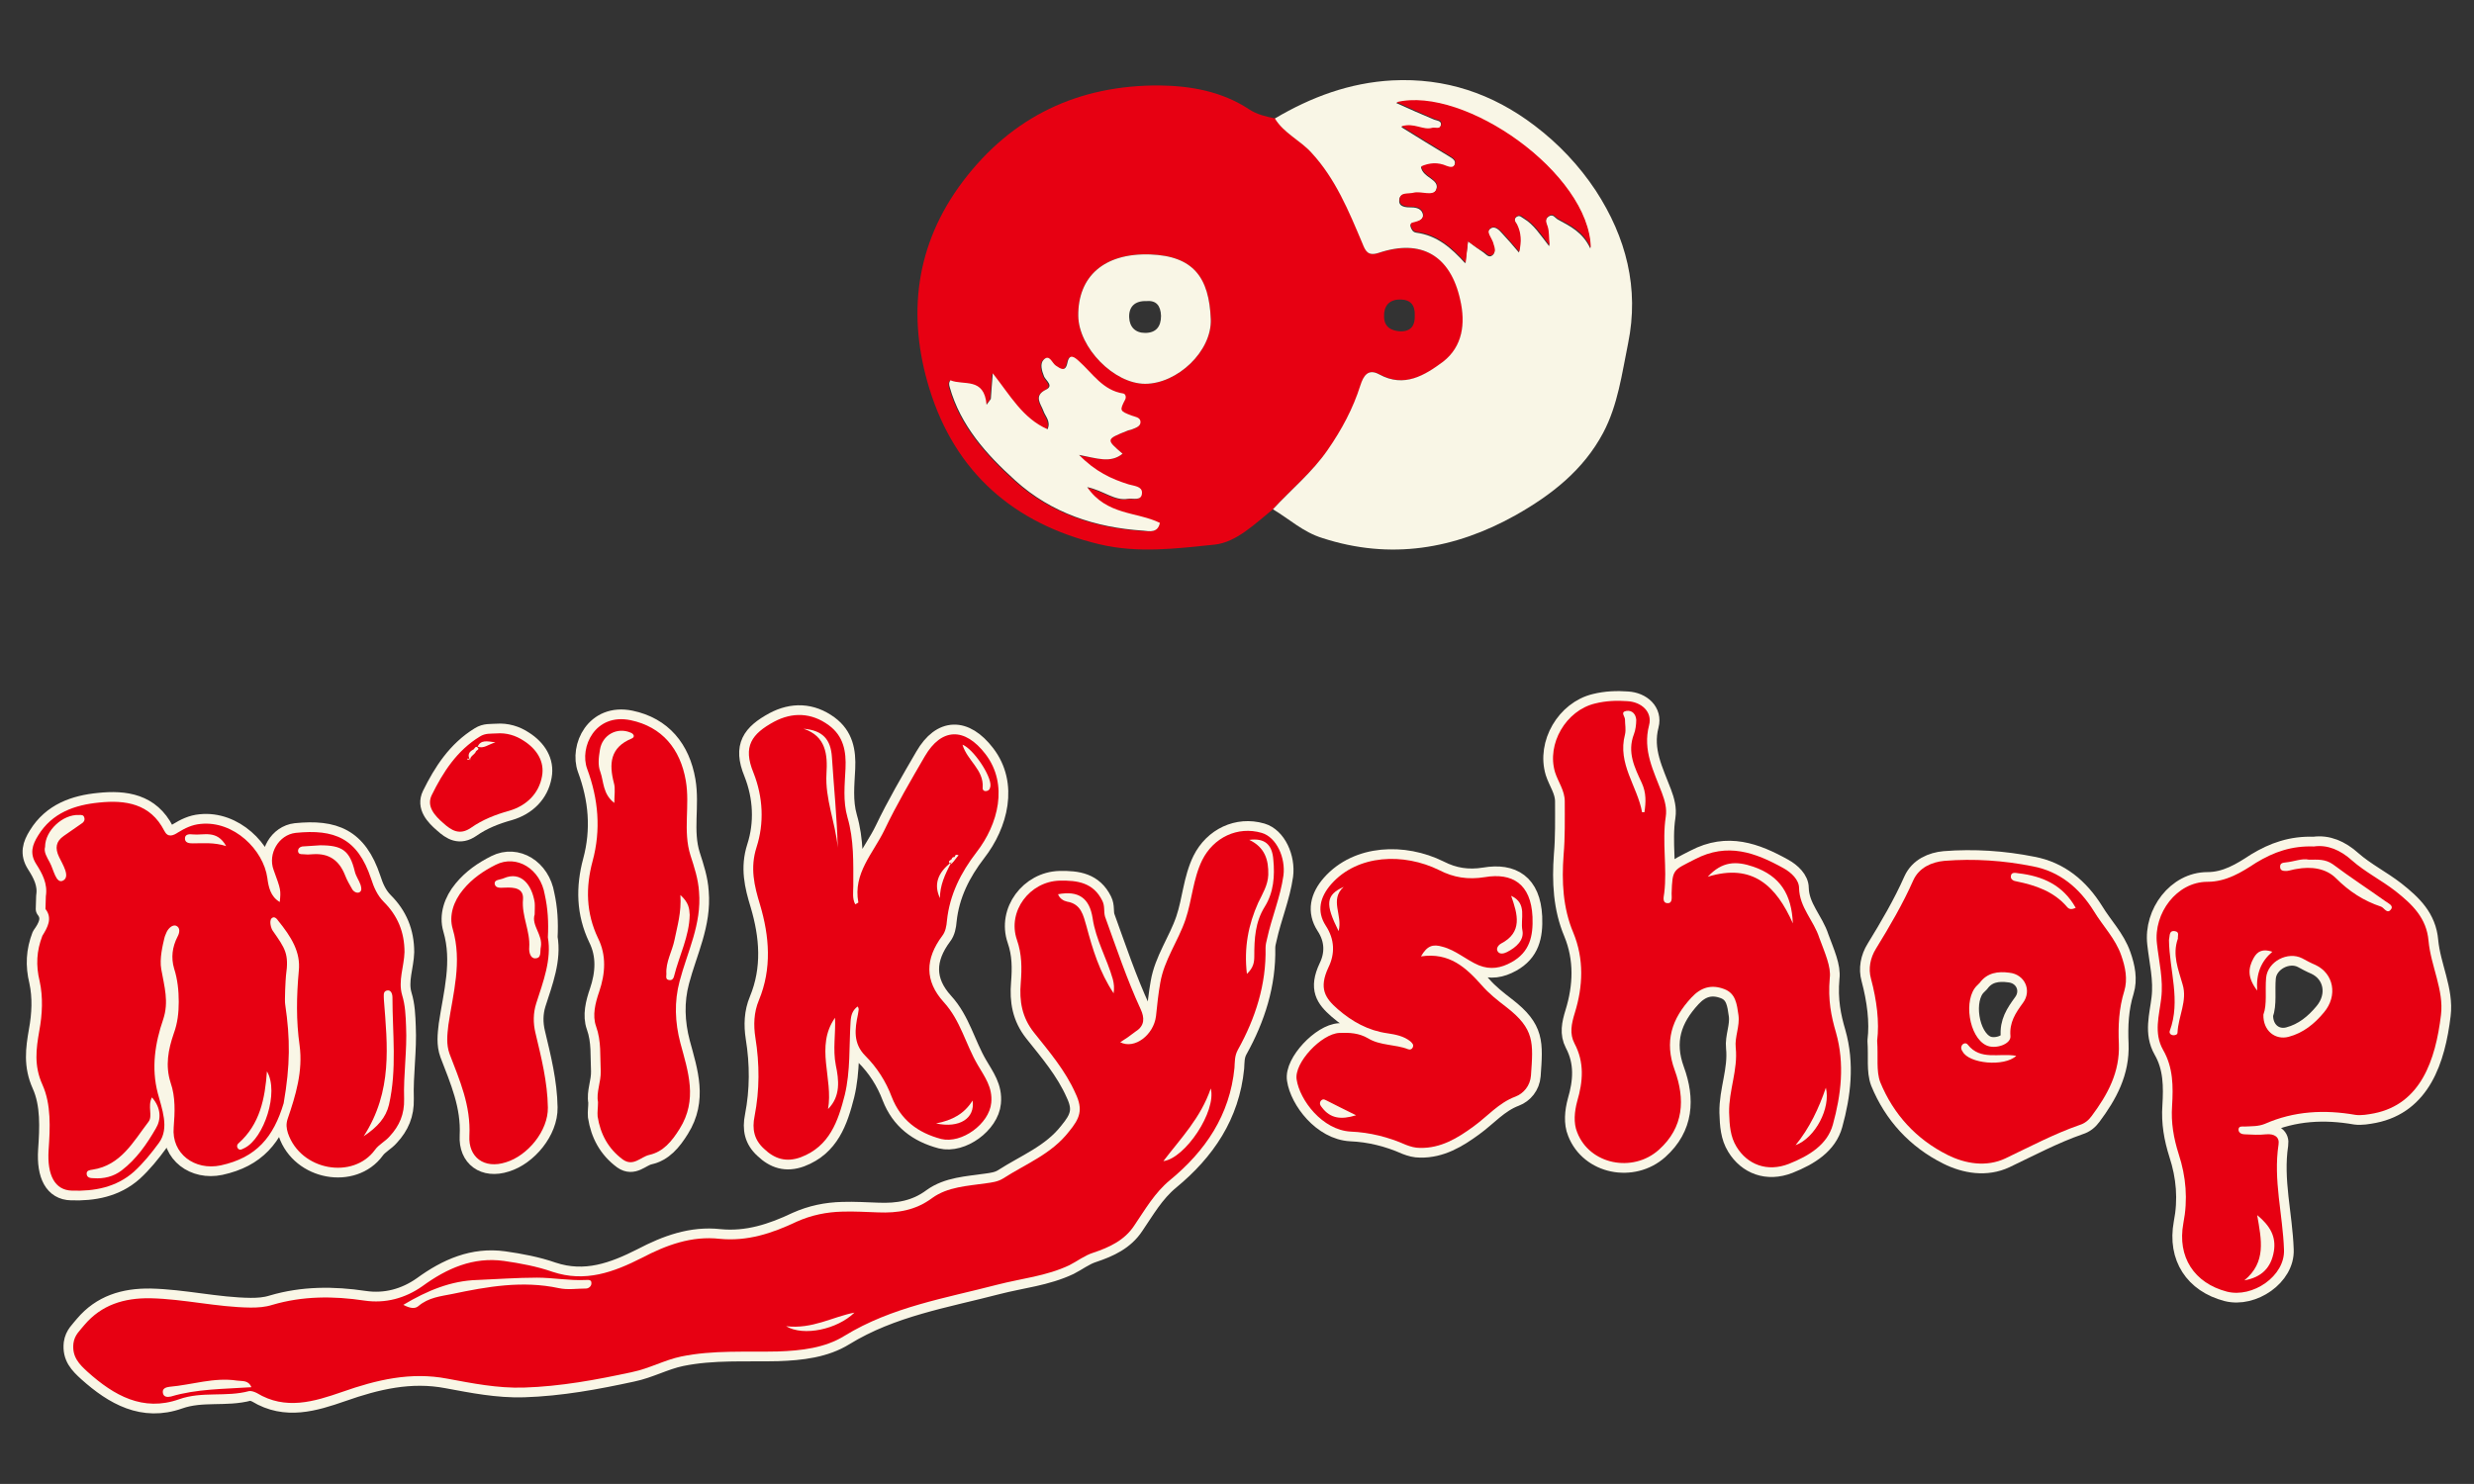 <?xml version="1.0" encoding="utf-8"?>
<!-- Generator: Adobe Illustrator 27.9.0, SVG Export Plug-In . SVG Version: 6.00 Build 0)  -->
<svg version="1.1" id="Layer_1" xmlns="http://www.w3.org/2000/svg" xmlns:xlink="http://www.w3.org/1999/xlink" x="0px" y="0px"
	 viewBox="0 0 636.7 382" style="enable-background:new 0 0 636.7 382;" xml:space="preserve">
<rect x="0" y="0" width="636.7" height="382" fill="#333333" stroke="none"/>
<style type="text/css">
	.st0{fill:#E70012;}
	.st1{fill:#F9F6E6;}
	.st2{fill:#F9F6E6;stroke:#F9F6E6;stroke-width:5;stroke-linecap:round;stroke-linejoin:round;stroke-miterlimit:10;}
</style>
<g>
	<g>
		<path class="st0" d="M327.6,131.1c-4.6,3.7-9.4,8.5-15,9.1c-9.8,1-19.7,2.3-29.7-0.1c-22.1-5.3-37.1-18.6-43.7-40
			c-5.8-18.8-3.7-37.1,8.6-53.4c12.7-16.8,29.8-24.8,50.6-24.7c8,0.1,16,1.5,23,6.1c2.1,1.4,4.4,1.9,6.8,2.4
			c2.3,3.8,6.5,5.6,9.4,8.8c6.2,6.8,9.7,15,13.1,23.3c0.8,2,1.4,3.4,4.2,2.5c11-3.6,18.5,0.7,21,12.1c1.3,6,0.6,12-4.4,15.9
			c-4.6,3.5-9.9,6.8-16.4,3.3c-3-1.6-4.1,0.3-4.9,2.8c-1.9,6-4.8,11.4-8.4,16.6C337.7,121.6,332.2,126,327.6,131.1z M288.9,116.8
			c-4.4-3.7-4.4-3.7,1-5.8c0.4-0.2,0.9-0.2,1.3-0.4c1-0.4,2.3-0.7,2.1-2.1c-0.2-1-1.3-1.1-2.2-1.4c-3.1-1.3-3.2-1.3-1.7-4.2
			c0.4-0.7,0.1-1.4-0.5-1.5c-5.3-0.9-7.9-5.3-11.5-8.4c-1.1-1-2.4-2-2.9,0.5c-0.5,2.4-1.8,1.5-3,0.7c-1-0.7-1.5-3-3.1-1.5
			c-1,1-0.5,2.8,0.1,4.3c0.4,1,2.5,2.4,0.5,3.4c-3.2,1.6-1.2,3.7-0.7,5.4c0.5,1.5,2,2.8,1.1,4.8c-6.3-2.8-9.6-8.8-14.1-14.4
			c-0.2,2.8-0.3,4.7-0.5,6.6c-0.4,0.5-0.7,1-1.1,1.5c-0.7-7.2-5.9-4.9-9.3-6.3c-0.3,0.5-0.4,1-0.2,1.7c2.8,10,9.5,17.4,16.9,24.1
			c9.3,8.4,20.6,12.1,32.9,12.9c1.7,0.1,3.8,0.6,4.3-2c-6-2.9-13.7-1.9-18.7-9.2c4.3,0.9,7,3.6,10.5,3c1.3-0.2,3.6,0.7,3.6-1.6
			c0-1.7-2-1.7-3.4-2.1c-4.4-1.3-8.5-3.3-12.8-7.6C282.4,117.9,285.9,119.3,288.9,116.8z M294.7,98.8c8.3,0,17.2-8.4,16.9-16.6
			c-0.4-10.8-4.6-16.3-15.6-16.7c-11.9-0.4-18.6,5.7-18.5,15.8C277.6,89.5,286.6,98.7,294.7,98.8z M364.1,81.2
			c0.1-2.7-1.1-4.1-3.8-4.1c-2.9,0-4.2,1.8-4.1,4.4c0,2.7,1.9,3.7,4.3,3.8C363.2,85.3,364.2,83.7,364.1,81.2z"/>
		<path class="st1" d="M327.6,131.1c4.7-5.1,10.1-9.5,14.1-15.3c3.6-5.2,6.5-10.6,8.4-16.6c0.8-2.5,2-4.4,4.9-2.8
			c6.4,3.5,11.7,0.2,16.4-3.3c5-3.9,5.8-9.8,4.4-15.9c-2.5-11.4-10-15.8-21-12.1c-2.8,0.9-3.4-0.5-4.2-2.5
			c-3.5-8.3-6.9-16.6-13.1-23.3c-2.9-3.2-7.1-5-9.4-8.8c9.3-5.5,19.2-9.2,30.2-9.8c13.7-0.7,25.8,3.4,36.6,11.6
			c6.2,4.7,11.5,10.3,15.8,16.8c7.8,12,11.2,25.1,8.3,39.3c-1.6,7.8-2.6,15.8-6.4,23c-5.1,9.6-13.3,16-22.5,21.2
			c-15.7,8.8-32.3,11.6-49.8,5.9C335.4,137,331.8,133.6,327.6,131.1z M377.8,62.1c1.6,1.2,2.8,2.1,4,2.9c0.7,0.5,1.4,1.5,2.3,0.7
			c0.8-0.7,0.5-1.7,0.2-2.6c-0.2-0.4-0.4-0.8-0.5-1.3c-0.4-1-1.4-2.1-0.3-2.9c1.2-0.9,2.3,0.3,3.1,1.2c1.4,1.5,2.8,3.1,4.3,4.9
			c0.5-2.8,0.5-5-0.6-7.1c-0.3-0.6-0.9-1.3-0.1-2c0.9-0.7,1.4,0.1,2,0.4c2.5,1.5,4.1,4,6.5,7.1c-0.2-2.3-0.2-3.7-0.5-4.9
			c-0.4-1.1-0.8-2,0.4-2.8c1.1-0.7,1.6,0.4,2.3,0.8c3.1,1.7,6.4,3.2,8.4,7.5c-0.3-19.2-32.5-41.8-50-37.5c3.5,1.6,6.7,3,9.8,4.3
			c0.8,0.3,2,0.3,1.7,1.5c-0.3,1.3-1.5,0.6-2.3,0.8c-2.4,0.7-4.6-1.4-7.9-0.4c4.5,2.8,8.4,5.2,12.4,7.6c0.8,0.5,1.7,1,1.4,2
			c-0.3,1.2-1.5,1-2.2,0.6c-2.2-1-4.3-0.8-6.5,0.1c0.5,2.9,5,3.1,3.9,5.9c-0.8,2-3.9,0.4-5.9,0.9c-1.4,0.3-3.5-0.3-3.6,1.8
			c-0.1,1.7,1.7,1.8,3.2,1.8c1.3,0,2.6,0.4,2.9,1.8c0.2,1.2-0.9,1.8-2,2.1c-0.5,0.1-1.4,0.1-1.2,1c0.2,0.7,0.6,1.5,1.5,1.6
			c5.3,0.7,9,3.9,12.6,7.9C377.4,65.6,377.5,64.2,377.8,62.1z"/>
		<path class="st1" d="M288.9,116.8c-3.1,2.5-6.5,1.2-11.2,0.3c4.2,4.3,8.3,6.2,12.8,7.6c1.4,0.4,3.4,0.5,3.4,2.1
			c0,2.3-2.3,1.4-3.6,1.6c-3.5,0.6-6.2-2.1-10.5-3c5,7.3,12.8,6.3,18.7,9.2c-0.5,2.6-2.6,2.2-4.3,2c-12.3-0.8-23.6-4.5-32.9-12.9
			c-7.4-6.7-14.1-14.1-16.9-24.1c-0.2-0.7-0.2-1.2,0.2-1.7c3.4,1.4,8.7-0.9,9.3,6.3c0.4-0.5,0.7-1,1.1-1.5c0.1-1.9,0.3-3.8,0.5-6.6
			c4.5,5.7,7.7,11.6,14.1,14.4c0.9-2.1-0.6-3.3-1.1-4.8c-0.6-1.7-2.6-3.8,0.7-5.4c2.1-1-0.1-2.4-0.5-3.4c-0.6-1.5-1.1-3.3-0.1-4.3
			c1.5-1.5,2.1,0.8,3.1,1.5c1.2,0.8,2.5,1.8,3-0.7c0.5-2.5,1.8-1.5,2.9-0.5c3.6,3.2,6.2,7.6,11.5,8.4c0.5,0.1,0.8,0.8,0.5,1.5
			c-1.5,2.9-1.5,3,1.7,4.2c0.8,0.3,2,0.4,2.2,1.4c0.2,1.3-1.1,1.7-2.1,2.1c-0.4,0.2-0.9,0.2-1.3,0.4
			C284.6,113.1,284.6,113.1,288.9,116.8z"/>
		<path class="st1" d="M294.7,98.8c-8,0-17.1-9.3-17.2-17.5c-0.1-10.1,6.6-16.2,18.5-15.8c11.1,0.4,15.2,5.9,15.6,16.7
			C311.9,90.4,303,98.8,294.7,98.8z M295.1,77.5c-3.1-0.1-4.6,1.5-4.5,4.2c0.1,2.5,1.6,4,4.1,4c2.8,0,4.1-1.6,4.1-4.4
			C298.7,78.6,297.5,77.3,295.1,77.5z"/>
		<path class="st0" d="M377.8,62.1c-0.2,2.1-0.4,3.5-0.6,5.5c-3.6-4-7.4-7.3-12.6-7.9c-0.8-0.1-1.3-0.8-1.5-1.6
			c-0.2-0.9,0.6-0.8,1.2-1c1.1-0.3,2.2-0.8,2-2.1c-0.3-1.4-1.6-1.8-2.9-1.8c-1.4,0-3.2-0.1-3.2-1.8c0.1-2.1,2.3-1.4,3.6-1.8
			c2-0.5,5.1,1.1,5.9-0.9c1.1-2.7-3.4-3-3.9-5.9c2.1-0.9,4.2-1.1,6.5-0.1c0.8,0.3,1.9,0.6,2.2-0.6c0.3-1-0.6-1.5-1.4-2
			c-4-2.4-7.9-4.8-12.4-7.6c3.3-1,5.5,1.1,7.9,0.4c0.8-0.2,2,0.5,2.3-0.8c0.3-1.3-0.9-1.2-1.7-1.5c-3.2-1.3-6.3-2.8-9.8-4.3
			c17.5-4.3,49.7,18.4,50,37.5c-1.9-4.3-5.2-5.8-8.4-7.5c-0.7-0.4-1.3-1.5-2.3-0.8c-1.2,0.8-0.8,1.7-0.4,2.8
			c0.4,1.2,0.3,2.6,0.5,4.9c-2.3-3.1-4-5.6-6.5-7.1c-0.5-0.3-1.1-1.1-2-0.4c-0.9,0.7-0.3,1.4,0.1,2c1.1,2.2,1.2,4.4,0.6,7.1
			c-1.6-1.8-2.9-3.4-4.3-4.9c-0.8-0.8-1.9-2-3.1-1.2c-1.1,0.8-0.1,2,0.3,2.9c0.2,0.4,0.4,0.8,0.5,1.3c0.3,0.9,0.6,1.9-0.2,2.6
			c-1,0.8-1.6-0.3-2.3-0.7C380.6,64.2,379.4,63.3,377.8,62.1z"/>
	</g>
	<g>
		<path class="st2" d="M11.7,234c0-1.1,0.1-2.2,0.1-3.3c0.5-3.2-0.9-5.8-2.5-8.3c-1.7-2.7-1-4.9,0.5-7.3c3.6-5.9,9.5-7.9,15.7-8.5
			c6.7-0.7,13.2,0.2,16.8,7.3c0.9,1.8,2.3,1.2,3.5,0.4c1.8-1.1,3.6-2,5.8-2.2c8.6-0.9,16.2,6.7,17.2,13.9c0.3,2.3,0.8,4.8,3.2,6.2
			c0.3-3.1,0.3-3.1-1.6-8.3c-1.5-4.1,1.3-9,5.7-9.5c9.9-1,15.9,1.3,19.4,11.8c0.7,2.2,1.6,4.3,3.3,6c3.5,3.5,5.3,7.7,5.3,12.9
			c-0.1,3.7-1.7,7.4-0.6,11.1c0.8,2.6,0.9,5.3,1,8c0.3,6.2-0.7,12.4-0.5,18.7c0.1,3.9-1.2,6.9-3.7,9.6c-1.1,1.3-2.8,2.1-3.8,3.5
			c-5.6,7.7-19.1,5.4-22.4-4.3c-0.4-1.3-0.5-2.3-0.1-3.6c2.1-6.1,4-12.4,3.1-19c-0.9-6.4-0.7-12.9-0.9-19.3
			c-0.2-4.6-1.1-9.3-4.7-12.9c-0.6-0.6-1.2-1.4-2-0.6c-0.7,0.7,0.1,1.3,0.5,1.8c3.2,4.6,4.9,9.5,4,15.1c-0.1,0.9,0.1,1.9,0.1,2.8
			c-0.2,9.3,1.7,18.6-1.2,28c-2.6,8.7-7,14-16.2,16c-6.7,1.4-12.7-3-12.1-9.8c0.3-3.8,0.5-7.8-0.8-11.5c-1.4-4.4-0.6-8.5,0.8-12.6
			c1-2.7,1.3-5.4,1.3-8.2c0-2.9-0.3-5.8-1.2-8.6c-0.8-2.7-0.5-5.5,0.9-8.2c0.5-0.9,0.8-2.3-0.4-2.8c-0.9-0.3-1.9,0.6-2.4,1.6
			c-0.2,0.5-0.6,1.1-0.6,1.6c-0.1,2.7-0.2,5.4,0.3,8.1c0.8,4.5,2.1,9,0.5,13.5c-2.1,6.1-2.8,12.2-1.2,18.7c1,3.9,1.7,8.6-1.1,12.4
			c-1.9,2.6-4,5.2-6.4,7.4c-4.6,4.1-10.3,5.1-16,4.9c-4.4-0.1-6.4-4-6-10.4c0.4-5.8,0.7-11.8-1.6-16.9c-2.2-4.9-1.6-9.2-0.8-13.8
			c0.8-4.3,1-8.7,0.1-12.8c-1-4.1-0.8-7.8,0.7-11.7C12.2,238.8,13.6,236.4,11.7,234z M93.6,292.5c3.6-2.4,5.7-4.8,6.5-8.1
			c2.1-9.2,0.9-18.4,0.9-27.6c0-1-0.4-2.1-1.5-1.8c-1,0.3-0.7,1.4-0.7,2.4C99.7,269.1,101.1,280.9,93.6,292.5z M39.1,282.5
			c-1.2,2.3,0.3,4.8-0.9,6.3c-3.9,5.1-7.1,11.2-14.4,12.3c-0.7,0.1-1.5,0.2-1.5,1c0,1.1,1,1.2,1.8,1.2c2.6,0.2,5.1-0.4,7.2-2
			c3.8-2.9,6.5-6.8,8.8-10.8C41.5,288.2,41.5,285.2,39.1,282.5z M82.4,217.6c-1.5,0.1-3,0.2-4.6,0.3c-0.6,0.1-1.1,0.5-1.1,1.2
			c0.1,0.8,0.7,0.8,1.3,0.8c0.8,0.1,1.6,0.1,2.5,0c4.2-0.3,6.8,1.6,8.3,5.4c0.5,1.3,1.2,2.5,1.9,3.7c0.4,0.6,1.2,1,1.8,0.7
			c0.7-0.4,0.5-1.2,0.3-1.9c-0.4-1.2-1.2-2.2-1.5-3.5C90,218.9,88,217.6,82.4,217.6z M11.6,218c-0.4,1.3,0.5,2.7,1.2,4
			c1,1.8,1.6,5.6,3.4,4.7c2-1-0.1-4.2-1-6.1c-1.1-2.3-0.8-4,1.2-5.4c1.5-1.1,3.1-2.1,4.6-3.2c0.5-0.3,0.9-0.8,0.7-1.5
			c-0.2-0.8-0.8-0.7-1.4-0.7C16.2,209.6,11.6,213.8,11.6,218z M68.7,275.8c-0.5,7-1.8,13.6-7.3,18.5c-0.5,0.4-0.5,1.1,0,1.5
			c0.5,0.4,1.1-0.1,1.6-0.3C67.9,293,71.9,281.2,68.7,275.8z M58.2,217.8c-2.4-4.3-5.8-2.7-8.6-3c-0.8-0.1-1.9-0.1-2,0.9
			c-0.1,1.3,1.1,1.4,2,1.4C52.3,217.1,55,216.8,58.2,217.8z"/>
		<path class="st2" d="M288.3,268.3c3.7,1.9,8.6-1.9,9.2-6.7c0.3-2.9,0.6-5.8,1.1-8.6c1-5.9,4.6-10.7,6.5-16.3
			c1.7-5,1.9-10.4,4.3-15.3c2.9-5.8,9.1-8.8,15.3-7c3.8,1.1,6.2,6.4,5.6,11c-0.8,5.6-3,10.7-4.2,16.2c-0.2,0.8-0.4,1.6-0.4,2.4
			c0.2,9.4-2.6,18.1-7.1,26.2c-0.9,1.6-0.8,3.2-0.9,4.7c-1.2,12.2-7.5,21.4-16.6,28.9c-4,3.3-6.4,7.6-9.2,11.7
			c-2.5,3.8-6.4,5.6-10.6,7c-2.2,0.7-4.1,2.2-6.1,3.2c-5.9,2.8-12.3,3.4-18.5,5c-13.4,3.5-27.2,5.7-39.4,13.2
			c-5,3.1-11.1,3.8-17.1,4c-8.3,0.2-16.6-0.4-24.9,1.3c-4.3,0.9-8.2,3.1-12.6,4c-9.2,2-18.4,3.7-27.9,4c-6.8,0.2-13.2-1.1-19.7-2.3
			c-9.4-1.8-18.2,0.3-27,3.4c-7.2,2.5-14.6,4.8-22,0.3c-0.6-0.3-1.4-0.6-2-0.5c-5.9,1.6-12.1,0-18,2.1c-9.3,3.3-16.8-1-23.5-7
			c-2.2-2-4.1-3.9-3.7-7.4c0.3-2.2,1.7-3.3,2.8-4.7c4.4-5.2,10.2-7,17-6.9c8.7,0.2,17.1,2.3,25.8,2.4c1.9,0,3.7-0.1,5.6-0.7
			c7.8-2.3,15.7-2.3,23.7-1.1c5.4,0.8,10.5-0.6,14.9-3.7c6.3-4.6,13.1-7.6,21-6.5c4.2,0.6,8.5,1.4,12.5,2.8c8.4,2.8,15.7,0.1,23-3.6
			c6.3-3.3,12.8-5.7,20-4.9c7.1,0.7,13.5-1.4,19.8-4.4c3.8-1.7,7.7-2.5,11.8-2.6c3.1-0.1,6.1,0.1,9.2,0.2c5,0.2,9.6-0.5,13.9-3.7
			c4-2.9,9.1-3.1,13.9-3.8c1.5-0.2,3-0.4,4.3-1.2c5.9-3.8,12.5-6.3,17-12.1c2.8-3.4,3.7-5.6,1.7-9.8c-2.6-5.9-6.8-10.8-10.7-15.7
			c-3.1-3.9-3.8-8.1-3.4-12.8c0.3-3.8,0.3-7.4-1-11.1c-2.5-7.3,3.3-15,11-15.2c4.6-0.1,8.7,0.5,11,5.2c0.7,1.4,0.3,2.8,0.7,4.1
			c2.9,8,5.6,16.1,9.2,23.9c0.9,2,1.1,4.1-1.3,5.6C290.9,266.6,289.6,267.5,288.3,268.3z M103.8,335.9c1.7,0.9,3,1.1,3.9,0.3
			c2.6-2.2,5.7-2.5,8.7-3.1c9-1.9,18.1-3.5,27.4-1.5c2.3,0.5,4.7,0.1,7,0.1c0.7,0,1.4-0.6,1.4-1.3c0.1-1.1-0.9-0.9-1.5-0.9
			c-4.2,0.2-8.4-0.6-12.5-0.6c-5.1,0-10.3,0.4-15.4,0.6C116.1,329.7,110,332.2,103.8,335.9z M321.5,216.2c4,1.9,5,5.1,4.9,9
			c-0.1,2.7-1.5,4.9-2.6,7.2c-2.5,5.6-3.7,11.5-2.9,18.3c1.7-1.6,1.9-3,1.9-4.6c0-4.4,0.2-8.7,2.7-12.7c2.3-3.7,2.6-7.9,2.2-12.1
			C327.4,217.3,325.4,215.7,321.5,216.2z M286.6,255.7c0.2-1.4,0.1-2.4-0.2-3.6c-1.5-5.3-4.4-10.2-5.2-15.7
			c-0.8-5.2-3.6-7.2-8.9-6.2c0.4,1.1,1.4,1.7,2.3,1.9c3.7,0.6,4.2,3.6,5,6.3C281.2,244.4,283,250.3,286.6,255.7z M311.6,280.2
			c-2.6,7.6-7.7,12.8-12.2,18.7C305,298.2,313.1,286.1,311.6,280.2z M64.7,357.1c-0.8-1.9-2.4-1.5-3.7-1.7
			c-5.9-0.9-11.6,1.1-17.4,1.6c-0.8,0.1-1.8,0.4-1.7,1.4c0.1,1.3,1.2,1.3,2.1,1.1C50.7,357.5,57.5,357.6,64.7,357.1z M219.9,337.9
			c-5.7,1.1-10.8,4.3-17.6,3.5C206.8,344.1,215.5,342.2,219.9,337.9z"/>
		<path class="st2" d="M220.7,259.1c-1.3,1-1.7,2.2-1.8,3.9c-0.4,6.3,0,12.7-1.5,18.9c-1.7,6.7-3.9,13.2-11.3,16
			c-3.8,1.4-6.8,0.4-9.5-2.2c-2.5-2.3-3.1-5-2.4-8.4c1.3-6.7,1.3-13.4,0.2-20.2c-0.5-3.2-0.4-6.5,0.9-9.6c3.4-8.2,2.7-16.5,0.3-24.6
			c-1.5-4.9-2.6-9.5-0.9-14.8c2-6.2,1.7-12.9-0.8-19.2c-2.8-6.8-0.4-10,5.3-13.1c4.7-2.5,9.6-2.4,14.1,0.9c3.8,2.8,4.5,6.7,4.3,11.1
			c-0.2,4.2-0.7,8.4,0.5,12.6c1.7,5.8,1.5,11.7,1.5,17.7c0,1.5-0.3,3.2,0.5,4.7c0.5-0.3,0.8-0.4,0.8-0.5c-1.4-7.5,3.8-12.6,6.7-18.6
			c3.1-6.5,6.8-12.8,10.4-19c4.3-7.4,10.3-7.5,15.6-0.6c6,7.8,3.3,18.1-2.3,25.3c-4,5.2-6.9,10.9-7.6,17.6c-0.1,1.4-0.4,2.9-1.2,3.9
			c-4.4,5.9-4.6,11.6,0.4,17.1c4.3,4.7,5.6,10.8,8.7,16.1c1.8,3.1,3.9,5.8,3.5,9.8c-0.5,5.4-7.6,10.6-12.9,9.3
			c-6-1.6-10.4-4.9-12.7-10.8c-1.5-4-3.8-7.6-6.8-10.6c-3.2-3.2-2.7-6.9-1.9-10.7C220.9,260.2,221.2,259.7,220.7,259.1z
			 M245.4,221.8c0.2-0.3,0.5-0.6,0.7-0.9c0.2-0.3,0.4-0.5,0.6-0.7c-0.5-0.3-0.9-0.2-1,0.4c-0.5,0-0.7,0.2-0.8,0.6
			c-0.4,0.3-1,0.5-0.5,1C244.9,222.7,245.1,222,245.4,221.8z M206.8,187.6c5.8,1.9,6.2,6.7,5.9,11.5c-0.4,6.6,2.3,12.6,2.9,19.1
			c-0.2-7.8-1-15.5-1.5-23.3C213.8,190.3,211.7,188,206.8,187.6z M213.1,285.5c3.3-3.3,2.8-7.5,2-11.3c-0.8-4.1,0-8.1-0.2-12.2
			C209.7,269.4,214.5,277.7,213.1,285.5z M247.7,191.7c1.2,4.1,5.5,6.4,5.2,11c-0.1,0.7,0.4,1.1,1.1,0.9c0.7-0.2,0.8-0.7,0.9-1.3
			C255.1,199.6,250.4,192.7,247.7,191.7z M250.3,283.3c-2.1,3.4-5.2,5.1-9.4,5.9C246.9,290.5,251,287.9,250.3,283.3z M241.9,231.2
			c0-3.2,1.2-6,3-9.3C241.2,224.7,240.3,227.8,241.9,231.2z"/>
		<path class="st2" d="M470.9,251.8c-0.5,5.7,0.4,9.9,1.6,14c2.3,8.1,1.3,16.1-0.8,23.7c-1.4,5.1-6,8-11.3,10.1
			c-5.6,2.2-10.7,0.2-13.5-4.4c-1.6-2.6-1.8-5.5-1.9-8.8c-0.1-5.7,2.3-11,1.7-16.7c-0.3-2.8,1.1-5.5,0.7-8.4
			c-0.4-2.8-0.7-5.6-3.7-6.7c-3.2-1.2-5.9-0.5-8.4,2.2c-5.1,5.5-7,11.3-4.3,18.7c2.7,7.4,2.4,14.7-4.1,20.5c-6.7,6-17.8,3.8-21-4.5
			c-1-2.4-0.7-5.4,0-8c1.5-5.1,1.9-10-0.7-14.9c-1.3-2.5-0.8-5,0.1-7.9c2.1-6.8,2.4-13.8-0.4-20.6c-2.7-6.4-3-13.2-2.5-20
			c0.4-4.6,0.3-9.2,0.3-13.8c0-2.8-1.7-5-2.5-7.5c-2.2-7.3,2.8-15.9,10.3-17.7c2.8-0.7,5.6-0.8,8.3-0.6c3.7,0.2,6.5,2.8,5.6,6.2
			c-1.7,6.5,1.2,11.8,3.3,17.4c0.8,2.1,1.3,4.1,1,6.1c-1,6.6,0.4,13.2-0.4,19.7c-0.1,0.9-0.6,2.5,0.8,2.6c1.4,0.1,1.1-1.5,1.1-2.5
			c0.2-6.4,0.4-5.9,6-8.8c8.4-4.4,15.6-1.7,22.8,2.3c2,1.1,4,3,4,5.1c0.1,5,3.8,8.4,5.2,12.8C469.6,245.2,471.3,248.9,470.9,251.8z
			 M439.5,225.7c11.6-3.6,17.7,2.5,21.9,12c-0.3-7.4-3.2-12.2-10.2-14.6C446.8,221.6,443.2,221.7,439.5,225.7z M423.2,209.1
			c0.4-2.6,0.5-5-0.7-7.6c-1.8-3.9-3.8-7.8-2-12.5c0.4-1,0.6-2.5,0.6-3.7c-0.1-1.4-1-2.5-2.5-2.3c-1.7,0.3-0.4,1.4-0.4,2.2
			c0,1.3,0.3,2.6,0,3.9c-2,7.5,3.2,13.3,4.4,20C422.6,209.1,422.8,209.1,423.2,209.1z M462.1,294.8c5.1-1.9,9.1-9.6,7.8-14.8
			C468.1,285.3,465.7,290.4,462.1,294.8z"/>
		<path class="st2" d="M595.5,217.9c3.5-0.5,6.8,0.9,9.8,3.6c3.4,3,7.6,5.1,11.2,7.9c4.3,3.4,8,6.9,8.5,12.8
			c0.6,6.5,4,12.7,3.2,19.1c-1.4,11.6-5.2,22.9-17.2,25.3c-1.6,0.3-3.3,0.6-4.8,0.4c-8-1.4-15.8-1-23.3,2.3
			c-1.7,0.7-3.4,0.6-5.2,0.7c-0.6,0-1.6-0.2-1.6,0.8c0,0.8,0.8,1.2,1.5,1.2c1.9,0.1,3.8,0.2,5.6,0c2.1-0.2,3.5,0.7,3.2,2.6
			c-1.4,9.2,1.1,18.1,1.4,27.1c0.3,6.8-8.1,12.5-14.7,10.8c-8.4-2.2-12.8-8.9-11.2-17.6c1.2-6.1,0.7-12-1.2-17.8
			c-1.3-4.1-2-8.1-1.7-12.4c0.3-5,0.3-9.9-2.3-14.4c-2.5-4.4-1-8.9-0.5-13.3c0.6-4.8-0.6-9.5-1.1-14.1c-0.9-7.8,5.1-15.9,13-15.9
			c4.8,0,8.7-2.4,12.5-4.9C585.2,219.3,589.8,217.7,595.5,217.9z M582.5,261.2c-0.1,4.2,3.1,6.6,6.5,5.7c3.8-1,6.7-3.4,9.1-6.3
			c3.6-4.3,2.5-10-2.2-12.2c-1.2-0.5-2.3-1.1-3.4-1.7c-3.7-1.9-8.9,0.8-9.3,5C582.9,255.1,583.5,258.5,582.5,261.2z M594.2,221.3
			c-1.8-0.4-3.8,0.5-5.9,0.7c-0.7,0.1-1.5,0.1-1.5,1.1c0,1.2,1,1.1,1.8,1.1c0.8-0.1,1.6-0.4,2.4-0.5c3.8-0.7,7.6-0.2,10.2,2.4
			c3.4,3.4,7.1,5.8,11.6,7.3c0.8,0.3,1.6,2.1,2.6,0.6c0.6-0.9-0.8-1.5-1.5-2c-4.5-3.2-9.1-6.2-13.5-9.5
			C598.4,221.1,596.5,221.3,594.2,221.3z M560.5,241.6c-0.1-0.7,0.5-1.7-0.8-1.9c-1.2-0.2-1.3,0.7-1.4,1.6c0,0.2-0.1,0.5-0.1,0.7
			c0.1,7.8,3.1,15.6,0.2,23.4c-0.2,0.6,0.3,1.1,1,1.1c0.5,0,1-0.2,1-0.7c0.2-4.2,2.6-8.2,1.3-12.4
			C560.6,249.5,559,245.8,560.5,241.6z M577.6,329.6c4.5-0.8,6.9-3.3,7.6-7.5c0.6-3.7-0.9-6.5-4.3-9.3
			C582,319.2,583.3,324.9,577.6,329.6z M584.8,245c-2.4-0.8-3.8-0.2-4.8,1.6c-1.5,2.7-1.6,5.1,0.9,8.4
			C580.6,250.6,581.9,247.5,584.8,245z"/>
		<path class="st2" d="M365.7,246.2c7.3-1.1,11.6,2.9,15.6,7.4c1.9,2.2,4.1,3.9,6.3,5.6c7.4,5.7,7,9.2,6.4,17.7
			c-0.2,2.6-1.9,4.6-4,5.4c-4.3,1.6-7.2,5.1-10.8,7.7c-4.1,3-8.4,5.6-13.7,5.5c-1.3,0-2.4-0.3-3.7-0.8c-4.5-2-9.3-3.2-14.2-3.4
			c-7.3-0.4-13.1-8.1-13.9-13.4c-0.7-4.3,6.4-11.8,11-12c2.6-0.1,5,0,7.4,1.4c3.1,1.9,7,1.5,10.3,2.8c0.5,0.2,1,0,1.2-0.5
			c0.3-0.7-0.2-1.1-0.6-1.5c-1.7-1.4-3.9-1.8-5.9-2.1c-5-0.7-9.1-3-12.8-6.2c-3.2-2.8-5-5.3-2.4-10.8c1.7-3.5,1.6-7.2-0.7-10.7
			c-2.4-3.7-1.5-7.4,1.4-10.7c6.8-7.7,18.7-8.1,27.8-3.6c3.7,1.9,7.4,2.5,11.7,1.8c7.1-1.2,11.9,1.7,12.3,10.2
			c0.2,5-0.7,9.1-5.4,11.7c-2.7,1.5-5.4,2-8.4,0.8c-3.3-1.4-5.9-3.9-9.4-4.8C368.8,243,367.3,243.4,365.7,246.2z M388.9,230.6
			c1.7,4.8,3,9.4-2.6,12.3c-0.7,0.4-1.4,1.3-0.8,2.1c0.5,0.7,1.5,0.5,2.3,0.1c2.4-1.2,4.5-3.1,4-5.6
			C391.2,236.5,393.2,232.6,388.9,230.6z M349,287.1c-2.9-1.4-5.2-2.6-7.4-3.7c-0.5-0.2-1-0.7-1.6-0.1c-0.6,0.7-0.2,1.3,0.3,1.9
			C342.4,287.9,345.1,288.3,349,287.1z M344.5,239.7c1.1-4.2-2.4-8,1.3-11.4C341.2,230.4,341,232.7,344.5,239.7z"/>
		<path class="st2" d="M153.9,283.7c-0.5-2.5,0.8-5.2,0.7-8c-0.2-3.8,0.2-7.6-1.2-11.5c-1-2.8-0.2-6,0.8-8.9
			c1.6-4.7,1.9-9.4-0.3-13.8c-3.1-6.5-3.2-13.1-1.4-19.8c2.2-8.1,1.5-16-1.4-23.8c-2-5.5,2-14.4,11.2-12.5
			c8.1,1.7,12.8,7.4,14.2,15.6c1.1,6.4-0.8,12.9,1.2,19.2c1,3.1,2,6.1,2.2,9.4c0.7,8.3-3,15.4-5,23c-1.4,5.2-1.2,10.6,0.2,15.9
			c2,7.4,4.5,14.6-0.2,22.1c-2,3.2-4.2,5.9-7.8,6.7c-2.2,0.5-4.1,3.1-6.8,1.2c-3.8-2.8-5.8-6.6-6.5-11.1
			C153.7,286.2,153.9,285.2,153.9,283.7z M158.1,206.7c0-2.1,0.3-3.7-0.1-5.1c-1.3-5-1-9.2,4.6-11.5c0.9-0.4,0.5-1.2-0.3-1.5
			c-3.5-1.5-7.3,0.6-7.9,4.4c-0.3,1.9-0.6,3.9,0.1,5.7C155.4,201.2,155.1,204.4,158.1,206.7z M175.1,230.4c0.3,4.5-0.8,8-1.5,11.5
			c-0.6,3-2.3,5.7-2.1,8.8c0,0.7-0.3,1.5,0.8,1.6c0.7,0.1,1.1-0.5,1.2-1.1c1.3-5.2,3.9-10.2,4-15.7
			C177.4,233.9,177.3,232.4,175.1,230.4z"/>
		<path class="st2" d="M483.1,267.9c0.6-4.8-0.1-10.4-1.6-16c-0.7-2.5-0.2-5.3,1.3-7.7c3.5-5.7,6.9-11.5,9.6-17.6
			c1.5-3.3,4.8-4.7,8-5c7.6-0.6,15.2-0.1,22.7,1.4c6.9,1.3,12,5.5,15.8,11.6c2.3,3.8,5.5,7,7,11.3c1.1,3.1,1.7,6.2,0.8,9.2
			c-1.4,4.5-1.6,9-1.4,13.6c0.3,7.3-2.9,13.1-7,18.6c-0.8,1.1-1.8,1.9-3.1,2.3c-6.6,2.3-12.8,5.6-19.1,8.6
			c-4.9,2.3-10.3,1.4-14.9-0.9c-8-4-13.9-10.4-17.3-18.7C482.8,275.7,483.4,272.1,483.1,267.9z M509.5,253c-0.2,0.2-0.5,0.5-0.7,0.7
			c-3.6,3.5-2.1,13.3,2.4,15.4c2.3,1.1,6.4-0.3,6.2-2.4c-0.3-3.5,1.3-5.9,3.2-8.5c2.4-3.2,0.5-7.4-3.5-7.8
			C514.2,250,511.4,250.4,509.5,253z M534.2,233.7c-3.3-5.9-8.6-8.2-14.8-8.9c-0.7-0.1-1.9-0.4-1.9,0.9c0,0.7,0.7,1.1,1.5,1.2
			c4.9,1,9.6,2.6,13,6.6C532.6,234.2,533.3,234.1,534.2,233.7z M518.9,271.8c-4.4-0.8-9.2,1.3-12.5-2.9c-0.4-0.5-1.1-0.4-1.5,0.2
			c-0.3,0.5-0.2,1.1,0.2,1.6C506.7,273.8,515.8,274.7,518.9,271.8z"/>
		<path class="st2" d="M141,241.3c1,5.7-1.2,11.4-3,17c-0.8,2.5-0.8,5.1-0.2,7.6c1.5,6.3,3.1,12.6,3.2,19.2
			c0.1,6-5.2,12.4-10.8,14.1c-5.6,1.8-9.7-1.3-9.4-6.8c0.4-7.8-2.5-14.3-5.1-21.1c-0.9-2.5-0.6-4.9-0.3-7.5
			c1.2-8.1,3.6-16.2,1.1-24.7c-1-3.4,0.2-7.1,2.7-10.1c2.3-2.8,5.2-4.8,8.4-6.4c5.4-2.7,11.5,1.1,12.6,7.7
			C141,233.9,141.2,237.4,141,241.3z M137.6,235.4c0-1.2,0.1-2.2,0-3.1c-0.7-4.4-3.4-8.2-8-6.2c-0.9,0.4-2.4,0.3-2.3,1.4
			c0.2,1.3,1.7,1,2.7,1c2.3-0.1,4.8,0.1,4.6,3c-0.4,4.3,1.9,8.2,1.6,12.4c-0.1,1.2,0.3,2.8,1.5,2.8c1.8,0,1.2-1.8,1.5-3
			C139.7,240.6,136.7,238.2,137.6,235.4z"/>
		<path class="st2" d="M127.8,188.8c2.5-0.2,4.9,0.5,7,1.9c3.3,2.1,5.4,5.3,4.7,9.1c-0.8,4.5-4,7.6-8.4,8.9c-3.6,1-6.9,2.3-9.9,4.4
			c-2.9,2-5,0.7-7.1-1.2c-2.2-1.9-4.4-4.3-3-7.2c2.9-5.9,6.5-11.5,12.4-15.1C124.9,188.7,126.3,188.9,127.8,188.8z M121,195.7
			c-0.1-1.1,1.2-1.4,1.5-2.3c0.2-0.3,1-0.5,0.4-1c-0.5-0.4-0.7,0.2-1,0.5C120.7,193.5,120.2,194.3,121,195.7
			c-0.3,0.1-0.4-0.9-0.8-0.2C120.5,195.5,120.7,195.6,121,195.7z M122.9,192.2c1.6,0.6,2.6-0.5,4.6-1.1
			C125.3,190.8,123.8,190.4,122.9,192.2z"/>
	</g>
	<g>
		<path class="st0" d="M11.7,234c0-1.1,0.1-2.2,0.1-3.3c0.5-3.2-0.9-5.8-2.5-8.3c-1.7-2.7-1-4.9,0.5-7.3c3.6-5.9,9.5-7.9,15.7-8.5
			c6.7-0.7,13.2,0.2,16.8,7.3c0.9,1.8,2.3,1.2,3.5,0.4c1.8-1.1,3.6-2,5.8-2.2c8.6-0.9,16.2,6.7,17.2,13.9c0.3,2.3,0.8,4.8,3.2,6.2
			c0.3-3.1,0.3-3.1-1.6-8.3c-1.5-4.1,1.3-9,5.7-9.5c9.9-1,15.9,1.3,19.4,11.8c0.7,2.2,1.6,4.3,3.3,6c3.5,3.5,5.3,7.7,5.3,12.9
			c-0.1,3.7-1.7,7.4-0.6,11.1c0.8,2.6,0.9,5.3,1,8c0.3,6.2-0.7,12.4-0.5,18.7c0.1,3.9-1.2,6.9-3.7,9.6c-1.1,1.3-2.8,2.1-3.8,3.5
			c-5.6,7.7-19.1,5.4-22.4-4.3c-0.4-1.3-0.5-2.3-0.1-3.6c2.1-6.1,4-12.4,3.1-19c-0.9-6.4-0.8-12.6-0.2-19.2c0.5-4.8-1.9-8.7-5.4-13
			c0,0-0.8-1.3-1.6-0.5c-0.7,0.7-0.1,2.7,0.3,3.2c3.2,4.6,4.2,5.9,3.4,11.5c-0.1,0.9-0.4,6.6-0.2,7.5c1.3,8.8,1.3,15.6-0.4,25.4
			c-2.6,8.7-7,14-16.2,16c-6.7,1.4-12.7-3-12.1-9.8c0.3-3.8,0.5-7.8-0.8-11.5c-1.4-4.4-0.6-8.5,0.8-12.6c1-2.7,1.3-5.4,1.3-8.2
			c0-2.9-0.3-5.8-1.2-8.6c-0.8-2.7-0.5-5.5,0.9-8.2c0.5-0.9,0.8-2.3-0.4-2.8c-0.9-0.3-1.9,0.6-2.4,1.6c-0.2,0.5-0.5,1.1-0.6,1.6
			c-0.4,1.7-1.3,5.3-0.8,8c0.8,4.5,2,8.4,0.5,12.9c-2.1,6.1-3.1,12.5-1.4,19c1,3.9,3.1,9,0.3,12.8c-1.9,2.6-4,5.2-6.4,7.4
			c-4.6,4.1-10.3,5.1-16,4.9c-4.4-0.1-6.4-4-6-10.4c0.4-5.8,0.7-11.8-1.6-16.9c-2.2-4.9-1.6-9.2-0.8-13.8c0.8-4.3,1-8.7,0.1-12.8
			c-1-4.1-0.8-7.8,0.7-11.7C12.2,238.8,13.6,236.4,11.7,234z M93.6,292.5c3.6-2.4,5.7-4.8,6.5-8.1c2.1-9.2,0.9-18.4,0.9-27.6
			c0-1-0.4-2.1-1.5-1.8c-1,0.3-0.7,1.4-0.7,2.4C99.7,269.1,101.1,280.9,93.6,292.5z M39.1,282.5c-1.2,2.3,0.3,4.8-0.9,6.3
			c-3.9,5.1-7.1,11.2-14.4,12.3c-0.7,0.1-1.5,0.2-1.5,1c0,1.1,1,1.2,1.8,1.2c2.6,0.2,5.1-0.4,7.2-2c3.8-2.9,6.5-6.8,8.8-10.8
			C41.5,288.2,41.5,285.2,39.1,282.5z M82.4,217.6c-1.5,0.1-3,0.2-4.6,0.3c-0.6,0.1-1.1,0.5-1.1,1.2c0.1,0.8,0.7,0.8,1.3,0.8
			c0.8,0.1,1.6,0.1,2.5,0c4.2-0.3,6.8,1.6,8.3,5.4c0.5,1.3,1.2,2.5,1.9,3.7c0.4,0.6,1.2,1,1.8,0.7c0.7-0.4,0.5-1.2,0.3-1.9
			c-0.4-1.2-1.2-2.2-1.5-3.5C90,218.9,88,217.6,82.4,217.6z M11.6,218c-0.4,1.3,0.5,2.7,1.2,4c1,1.8,1.6,5.6,3.4,4.7
			c2-1-0.1-4.2-1-6.1c-1.1-2.3-0.8-4,1.2-5.4c1.5-1.1,3.1-2.1,4.6-3.2c0.5-0.3,0.9-0.8,0.7-1.5c-0.2-0.8-0.8-0.7-1.4-0.7
			C16.2,209.6,11.6,213.8,11.6,218z M68.7,275.8c-0.5,7-1.8,13.6-7.3,18.5c-0.5,0.4-0.5,1.1,0,1.5c0.5,0.4,1.1-0.1,1.6-0.3
			C67.9,293,71.9,281.2,68.7,275.8z M58.2,217.8c-2.4-4.3-5.8-2.7-8.6-3c-0.8-0.1-1.9-0.1-2,0.9c-0.1,1.3,1.1,1.4,2,1.4
			C52.3,217.1,55,216.8,58.2,217.8z"/>
		<path class="st0" d="M288.3,268.3c3.7,1.9,8.6-1.9,9.2-6.7c0.3-2.9,0.6-5.8,1.1-8.6c1-5.9,4.6-10.7,6.5-16.3
			c1.7-5,1.9-10.4,4.3-15.3c2.9-5.8,9.1-8.8,15.3-7c3.8,1.1,6.2,6.4,5.6,11c-0.8,5.6-3,10.7-4.2,16.2c-0.2,0.8-0.4,1.6-0.4,2.4
			c0.2,9.4-2.6,18.1-7.1,26.2c-0.9,1.6-0.8,3.2-0.9,4.7c-1.2,12.2-7.5,21.4-16.6,28.9c-4,3.3-6.4,7.6-9.2,11.7
			c-2.5,3.8-6.4,5.6-10.6,7c-2.2,0.7-4.1,2.2-6.1,3.2c-5.9,2.8-12.3,3.4-18.5,5c-13.4,3.5-27.2,5.7-39.4,13.2
			c-5,3.1-11.1,3.8-17.1,4c-8.3,0.2-16.6-0.4-24.9,1.3c-4.3,0.9-8.2,3.1-12.6,4c-9.2,2-18.4,3.7-27.9,4c-6.8,0.2-13.2-1.1-19.7-2.3
			c-9.4-1.8-18.2,0.3-27,3.4c-7.2,2.5-14.6,4.8-22,0.3c-0.6-0.3-1.4-0.6-2-0.5c-5.9,1.6-12.1,0-18,2.1c-9.3,3.3-16.8-1-23.5-7
			c-2.2-2-4.1-3.9-3.7-7.4c0.3-2.2,1.7-3.3,2.8-4.7c4.4-5.2,10.2-7,17-6.9c8.7,0.2,17.1,2.3,25.8,2.4c1.9,0,3.7-0.1,5.6-0.7
			c7.8-2.3,15.7-2.3,23.7-1.1c5.4,0.8,10.5-0.6,14.9-3.7c6.3-4.6,13.1-7.6,21-6.5c4.2,0.6,8.5,1.4,12.5,2.8c8.4,2.8,15.7,0.1,23-3.6
			c6.3-3.3,12.8-5.7,20-4.9c7.1,0.7,13.5-1.4,19.8-4.4c3.8-1.7,7.7-2.5,11.8-2.6c3.1-0.1,6.1,0.1,9.2,0.2c5,0.2,9.6-0.5,13.9-3.7
			c4-2.9,9.1-3.1,13.9-3.8c1.5-0.2,3-0.4,4.3-1.2c5.9-3.8,12.5-6.3,17-12.1c2.8-3.4,3.7-5.6,1.7-9.8c-2.6-5.9-6.8-10.8-10.7-15.7
			c-3.1-3.9-3.8-8.1-3.4-12.8c0.3-3.8,0.3-7.4-1-11.1c-2.5-7.3,3.3-15,11-15.2c4.6-0.1,8.7,0.5,11,5.2c0.7,1.4,0.3,2.8,0.7,4.1
			c2.9,8,5.6,16.1,9.2,23.9c0.9,2,1.1,4.1-1.3,5.6C290.9,266.6,289.6,267.5,288.3,268.3z M103.8,335.9c1.7,0.9,3,1.1,3.9,0.3
			c2.6-2.2,5.7-2.5,8.7-3.1c9-1.9,18.1-3.5,27.4-1.5c2.3,0.5,4.7,0.1,7,0.1c0.7,0,1.4-0.6,1.4-1.3c0.1-1.1-0.9-0.9-1.5-0.9
			c-4.2,0.2-8.4-0.6-12.5-0.6c-5.1,0-10.3,0.4-15.4,0.6C116.1,329.7,110,332.2,103.8,335.9z M321.5,216.2c4,1.9,5,5.1,4.9,9
			c-0.1,2.7-1.5,4.9-2.6,7.2c-2.5,5.6-3.7,11.5-2.9,18.3c1.7-1.6,1.9-3,1.9-4.6c0-4.4,0.2-8.7,2.7-12.7c2.3-3.7,2.6-7.9,2.2-12.1
			C327.4,217.3,325.4,215.7,321.5,216.2z M286.6,255.7c0.2-1.4,0.1-2.4-0.2-3.6c-1.5-5.3-4.4-10.2-5.2-15.7
			c-0.8-5.2-3.6-7.2-8.9-6.2c0.4,1.1,1.4,1.7,2.3,1.9c3.7,0.6,4.2,3.6,5,6.3C281.2,244.4,283,250.3,286.6,255.7z M311.6,280.2
			c-2.6,7.6-7.7,12.8-12.2,18.7C305,298.2,313.1,286.1,311.6,280.2z M64.7,357.1c-0.8-1.9-2.4-1.5-3.7-1.7
			c-5.9-0.9-11.6,1.1-17.4,1.6c-0.8,0.1-1.8,0.4-1.7,1.4c0.1,1.3,1.2,1.3,2.1,1.1C50.7,357.5,57.5,357.6,64.7,357.1z M219.9,337.9
			c-5.7,1.1-10.8,4.3-17.6,3.5C206.8,344.1,215.5,342.2,219.9,337.9z"/>
		<path class="st0" d="M220.7,259.1c-1.3,1-1.7,2.2-1.8,3.9c-0.4,6.3,0,12.7-1.5,18.9c-1.7,6.7-3.9,13.2-11.3,16
			c-3.8,1.4-6.8,0.4-9.5-2.2c-2.5-2.3-3.1-5-2.4-8.4c1.3-6.7,1.3-13.4,0.2-20.2c-0.5-3.2-0.4-6.5,0.9-9.6c3.4-8.2,2.7-16.5,0.3-24.6
			c-1.5-4.9-2.6-9.5-0.9-14.8c2-6.2,1.7-12.9-0.8-19.2c-2.8-6.8-0.4-10,5.3-13.1c4.7-2.5,9.6-2.4,14.1,0.9c3.8,2.8,4.5,6.7,4.3,11.1
			c-0.2,4.2-0.7,8.4,0.5,12.6c1.7,5.8,1.5,11.7,1.5,17.7c0,1.5-0.3,3.2,0.5,4.7c0.5-0.3,0.8-0.4,0.8-0.5c-1.4-7.5,3.8-12.6,6.7-18.6
			c3.1-6.5,6.8-12.8,10.4-19c4.3-7.4,10.3-7.5,15.6-0.6c6,7.8,3.3,18.1-2.3,25.3c-4,5.2-6.9,10.9-7.6,17.6c-0.1,1.4-0.4,2.9-1.2,3.9
			c-4.4,5.9-4.6,11.6,0.4,17.1c4.3,4.7,5.6,10.8,8.7,16.1c1.8,3.1,3.9,5.8,3.5,9.8c-0.5,5.4-7.6,10.6-12.9,9.3
			c-6-1.6-10.4-4.9-12.7-10.8c-1.5-4-3.8-7.6-6.8-10.6c-3.2-3.2-2.7-6.9-1.9-10.7C220.9,260.2,221.2,259.7,220.7,259.1z
			 M245.4,221.8c0.2-0.3,0.5-0.6,0.7-0.9c0.2-0.3,0.4-0.5,0.6-0.7c-0.5-0.3-0.9-0.2-1,0.4c-0.5,0-0.7,0.2-0.8,0.6
			c-0.4,0.3-1,0.5-0.5,1C244.9,222.7,245.1,222,245.4,221.8z M206.8,187.6c5.8,1.9,6.2,6.7,5.9,11.5c-0.4,6.6,2.3,12.6,2.9,19.1
			c-0.2-7.8-1-15.5-1.5-23.3C213.8,190.3,211.7,188,206.8,187.6z M213.1,285.5c3.3-3.3,2.8-7.5,2-11.3c-0.8-4.1,0-8.1-0.2-12.2
			C209.7,269.4,214.5,277.7,213.1,285.5z M247.7,191.7c1.2,4.1,5.5,6.4,5.2,11c-0.1,0.7,0.4,1.1,1.1,0.9c0.7-0.2,0.8-0.7,0.9-1.3
			C255.1,199.6,250.4,192.7,247.7,191.7z M250.3,283.3c-2.1,3.4-5.2,5.1-9.4,5.9C246.9,290.5,251,287.9,250.3,283.3z M241.9,231.2
			c0-3.2,1.2-6,3-9.3C241.2,224.7,240.3,227.8,241.9,231.2z"/>
		<path class="st0" d="M470.9,251.8c-0.5,5.7,0.4,9.9,1.6,14c2.3,8.1,1.3,16.1-0.8,23.7c-1.4,5.1-6,8-11.3,10.1
			c-5.6,2.2-10.7,0.2-13.5-4.4c-1.6-2.6-1.8-5.5-1.9-8.8c-0.1-5.7,2.3-11,1.7-16.7c-0.3-2.8,1.1-5.5,0.7-8.4
			c-0.4-2.8-0.7-5.6-3.7-6.7c-3.2-1.2-5.9-0.5-8.4,2.2c-5.1,5.5-7,11.3-4.3,18.7c2.7,7.4,2.4,14.7-4.1,20.5c-6.7,6-17.8,3.8-21-4.5
			c-1-2.4-0.7-5.4,0-8c1.5-5.1,1.9-10-0.7-14.9c-1.3-2.5-0.8-5,0.1-7.9c2.1-6.8,2.4-13.8-0.4-20.6c-2.7-6.4-3-13.2-2.5-20
			c0.4-4.6,0.3-9.2,0.3-13.8c0-2.8-1.7-5-2.5-7.5c-2.2-7.3,2.8-15.9,10.3-17.7c2.8-0.7,5.6-0.8,8.3-0.6c3.7,0.2,6.5,2.8,5.6,6.2
			c-1.7,6.5,1.2,11.8,3.3,17.4c0.8,2.1,1.3,4.1,1,6.1c-1,6.6,0.4,13.2-0.4,19.7c-0.1,0.9-0.6,2.5,0.8,2.6c1.4,0.1,1.1-1.5,1.1-2.5
			c0.2-6.4,0.4-5.9,6-8.8c8.4-4.4,15.6-1.7,22.8,2.3c2,1.1,4,3,4,5.1c0.1,5,3.8,8.4,5.2,12.8C469.6,245.2,471.3,248.9,470.9,251.8z
			 M439.5,225.7c11.6-3.6,17.7,2.5,21.9,12c-0.3-7.4-3.2-12.2-10.2-14.6C446.8,221.6,443.2,221.7,439.5,225.7z M423.2,209.1
			c0.4-2.6,0.5-5-0.7-7.6c-1.8-3.9-3.8-7.8-2-12.5c0.4-1,0.6-2.5,0.6-3.7c-0.1-1.4-1-2.5-2.5-2.3c-1.7,0.3-0.4,1.4-0.4,2.2
			c0,1.3,0.3,2.6,0,3.9c-2,7.5,3.2,13.3,4.4,20C422.6,209.1,422.8,209.1,423.2,209.1z M462.1,294.8c5.1-1.9,9.1-9.6,7.8-14.8
			C468.1,285.3,465.7,290.4,462.1,294.8z"/>
		<path class="st0" d="M595.5,217.9c3.5-0.5,6.8,0.9,9.8,3.6c3.4,3,7.6,5.1,11.2,7.9c4.3,3.4,8,6.9,8.5,12.8
			c0.6,6.5,4,12.7,3.2,19.1c-1.4,11.6-5.2,22.9-17.2,25.3c-1.6,0.3-3.3,0.6-4.8,0.4c-8-1.4-15.8-1-23.3,2.3
			c-1.7,0.7-3.4,0.6-5.2,0.7c-0.6,0-1.6-0.2-1.6,0.8c0,0.8,0.8,1.2,1.5,1.2c1.9,0.1,3.8,0.2,5.6,0c2.1-0.2,3.5,0.7,3.2,2.6
			c-1.4,9.2,1.1,18.1,1.4,27.1c0.3,6.8-8.1,12.5-14.7,10.8c-8.4-2.2-12.8-8.9-11.2-17.6c1.2-6.1,0.7-12-1.2-17.8
			c-1.3-4.1-2-8.1-1.7-12.4c0.3-5,0.3-9.9-2.3-14.4c-2.5-4.4-1-8.9-0.5-13.3c0.6-4.8-0.6-9.5-1.1-14.1c-0.9-7.8,5.1-15.9,13-15.9
			c4.8,0,8.7-2.4,12.5-4.9C585.2,219.3,589.8,217.7,595.5,217.9z M582.5,261.2c-0.1,4.2,3.1,6.6,6.5,5.7c3.8-1,6.7-3.4,9.1-6.3
			c3.6-4.3,2.5-10-2.2-12.2c-1.2-0.5-2.3-1.1-3.4-1.7c-3.7-1.9-8.9,0.8-9.3,5C582.9,255.1,583.5,258.5,582.5,261.2z M594.2,221.3
			c-1.8-0.4-3.8,0.5-5.9,0.7c-0.7,0.1-1.5,0.1-1.5,1.1c0,1.2,1,1.1,1.8,1.1c0.8-0.1,1.6-0.4,2.4-0.5c3.8-0.7,7.6-0.2,10.2,2.4
			c3.4,3.4,7.1,5.8,11.6,7.3c0.8,0.3,1.6,2.1,2.6,0.6c0.6-0.9-0.8-1.5-1.5-2c-4.5-3.2-9.1-6.2-13.5-9.5
			C598.4,221.1,596.5,221.3,594.2,221.3z M560.5,241.6c-0.1-0.7,0.5-1.7-0.8-1.9c-1.2-0.2-1.3,0.7-1.4,1.6c0,0.2-0.1,0.5-0.1,0.7
			c0.1,7.8,3.1,15.6,0.2,23.4c-0.2,0.6,0.3,1.1,1,1.1c0.5,0,1-0.2,1-0.7c0.2-4.2,2.6-8.2,1.3-12.4
			C560.6,249.5,559,245.8,560.5,241.6z M577.6,329.6c4.5-0.8,6.9-3.3,7.6-7.5c0.6-3.7-0.9-6.5-4.3-9.3
			C582,319.2,583.3,324.9,577.6,329.6z M584.8,245c-2.4-0.8-3.8-0.2-4.8,1.6c-1.5,2.7-1.6,5.1,0.9,8.4
			C580.6,250.6,581.9,247.5,584.8,245z"/>
		<path class="st0" d="M365.7,246.2c7.3-1.1,11.6,2.9,15.6,7.4c1.9,2.2,4.1,3.9,6.3,5.6c7.4,5.7,7,9.2,6.4,17.7
			c-0.2,2.6-1.9,4.6-4,5.4c-4.3,1.6-7.2,5.1-10.8,7.7c-4.1,3-8.4,5.6-13.7,5.5c-1.3,0-2.4-0.3-3.7-0.8c-4.5-2-9.3-3.2-14.2-3.4
			c-7.3-0.4-13.1-8.1-13.9-13.4c-0.7-4.3,6.4-11.8,11-12c2.6-0.1,5,0,7.4,1.4c3.1,1.9,7,1.5,10.3,2.8c0.5,0.2,1,0,1.2-0.5
			c0.3-0.7-0.2-1.1-0.6-1.5c-1.7-1.4-3.9-1.8-5.9-2.1c-5-0.7-9.1-3-12.8-6.2c-3.2-2.8-5-5.3-2.4-10.8c1.7-3.5,1.6-7.2-0.7-10.7
			c-2.4-3.7-1.5-7.4,1.4-10.7c6.8-7.7,18.7-8.1,27.8-3.6c3.7,1.9,7.4,2.5,11.7,1.8c7.1-1.2,11.9,1.7,12.3,10.2
			c0.2,5-0.7,9.1-5.4,11.7c-2.7,1.5-5.4,2-8.4,0.8c-3.3-1.4-5.9-3.9-9.4-4.8C368.8,243,367.3,243.4,365.7,246.2z M388.9,230.6
			c1.7,4.8,3,9.4-2.6,12.3c-0.7,0.4-1.4,1.3-0.8,2.1c0.5,0.7,1.5,0.5,2.3,0.1c2.4-1.2,4.5-3.1,4-5.6
			C391.2,236.5,393.2,232.6,388.9,230.6z M349,287.1c-2.9-1.4-5.2-2.6-7.4-3.7c-0.5-0.2-1-0.7-1.6-0.1c-0.6,0.7-0.2,1.3,0.3,1.9
			C342.4,287.9,345.1,288.3,349,287.1z M344.5,239.7c1.1-4.2-2.4-8,1.3-11.4C341.2,230.4,341,232.7,344.5,239.7z"/>
		<path class="st0" d="M153.9,283.7c-0.5-2.5,0.8-5.2,0.7-8c-0.2-3.8,0.2-7.6-1.2-11.5c-1-2.8-0.2-6,0.8-8.9
			c1.6-4.7,1.9-9.4-0.3-13.8c-3.1-6.5-3.2-13.1-1.4-19.8c2.2-8.1,1.5-16-1.4-23.8c-2-5.5,2-14.4,11.2-12.5
			c8.1,1.7,12.8,7.4,14.2,15.6c1.1,6.4-0.8,12.9,1.2,19.2c1,3.1,2,6.1,2.2,9.4c0.7,8.3-3,15.4-5,23c-1.4,5.2-1.2,10.6,0.2,15.9
			c2,7.4,4.5,14.6-0.2,22.1c-2,3.2-4.2,5.9-7.8,6.7c-2.2,0.5-4.1,3.1-6.8,1.2c-3.8-2.8-5.8-6.6-6.5-11.1
			C153.7,286.2,153.9,285.2,153.9,283.7z M158.1,206.7c0-2.1,0.3-3.7-0.1-5.1c-1.3-5-1-9.2,4.6-11.5c0.9-0.4,0.5-1.2-0.3-1.5
			c-3.5-1.5-7.3,0.6-7.9,4.4c-0.3,1.9-0.6,3.9,0.1,5.7C155.4,201.2,155.1,204.4,158.1,206.7z M175.1,230.4c0.3,4.5-0.8,8-1.5,11.5
			c-0.6,3-2.3,5.7-2.1,8.8c0,0.7-0.3,1.5,0.8,1.6c0.7,0.1,1.1-0.5,1.2-1.1c1.3-5.2,3.9-10.2,4-15.7
			C177.4,233.9,177.3,232.4,175.1,230.4z"/>
		<path class="st0" d="M483.1,267.9c0.6-4.8-0.1-10.4-1.6-16c-0.7-2.5-0.2-5.3,1.3-7.7c3.5-5.7,6.9-11.5,9.6-17.6
			c1.5-3.3,4.8-4.7,8-5c7.6-0.6,15.2-0.1,22.7,1.4c6.9,1.3,12,5.5,15.8,11.6c2.3,3.8,5.5,7,7,11.3c1.1,3.1,1.7,6.2,0.8,9.2
			c-1.4,4.5-1.6,9-1.4,13.6c0.3,7.3-2.9,13.1-7,18.6c-0.8,1.1-1.8,1.9-3.1,2.3c-6.6,2.3-12.8,5.6-19.1,8.6
			c-4.9,2.3-10.3,1.4-14.9-0.9c-8-4-13.9-10.4-17.3-18.7C482.8,275.7,483.4,272.1,483.1,267.9z M509.5,253c-0.2,0.2-0.5,0.5-0.7,0.7
			c-3.6,3.5-2.1,13.3,2.4,15.4c2.3,1.1,6.4-0.3,6.2-2.4c-0.3-3.5,1.3-5.9,3.2-8.5c2.4-3.2,0.5-7.4-3.5-7.8
			C514.2,250,511.4,250.4,509.5,253z M534.2,233.7c-3.3-5.9-8.6-8.2-14.8-8.9c-0.7-0.1-1.9-0.4-1.9,0.9c0,0.7,0.7,1.1,1.5,1.2
			c4.9,1,9.6,2.6,13,6.6C532.6,234.2,533.3,234.1,534.2,233.7z M518.9,271.8c-4.4-0.8-9.2,1.3-12.5-2.9c-0.4-0.5-1.1-0.4-1.5,0.2
			c-0.3,0.5-0.2,1.1,0.2,1.6C506.7,273.8,515.8,274.7,518.9,271.8z"/>
		<path class="st0" d="M141,241.3c1,5.7-1.2,11.4-3,17c-0.8,2.5-0.8,5.1-0.2,7.6c1.5,6.3,3.1,12.6,3.2,19.2
			c0.1,6-5.2,12.4-10.8,14.1c-5.6,1.8-9.7-1.3-9.4-6.8c0.4-7.8-2.5-14.3-5.1-21.1c-0.9-2.5-0.6-4.9-0.3-7.5
			c1.2-8.1,3.6-16.2,1.1-24.7c-1-3.4,0.2-7.1,2.7-10.1c2.3-2.8,5.2-4.8,8.4-6.4c5.4-2.7,11.5,1.1,12.6,7.7
			C141,233.9,141.2,237.4,141,241.3z M137.6,235.4c0-1.2,0.1-2.2,0-3.1c-0.7-4.4-3.4-8.2-8-6.2c-0.9,0.4-2.4,0.3-2.3,1.4
			c0.2,1.3,1.7,1,2.7,1c2.3-0.1,4.8,0.1,4.6,3c-0.4,4.3,1.9,8.2,1.6,12.4c-0.1,1.2,0.3,2.8,1.5,2.8c1.8,0,1.2-1.8,1.5-3
			C139.7,240.6,136.7,238.2,137.6,235.4z"/>
		<path class="st0" d="M127.8,188.8c2.5-0.2,4.9,0.5,7,1.9c3.3,2.1,5.4,5.3,4.7,9.1c-0.8,4.5-4,7.6-8.4,8.9c-3.6,1-6.9,2.3-9.9,4.4
			c-2.9,2-5,0.7-7.1-1.2c-2.2-1.9-4.4-4.3-3-7.2c2.9-5.9,6.5-11.5,12.4-15.1C124.9,188.7,126.3,188.9,127.8,188.8z M121,195.7
			c-0.1-1.1,1.2-1.4,1.5-2.3c0.2-0.3,1-0.5,0.4-1c-0.5-0.4-0.7,0.2-1,0.5C120.7,193.5,120.2,194.3,121,195.7
			c-0.3,0.1-0.4-0.9-0.8-0.2C120.5,195.5,120.7,195.6,121,195.7z M122.9,192.2c1.6,0.6,2.6-0.5,4.6-1.1
			C125.3,190.8,123.8,190.4,122.9,192.2z"/>
	</g>
</g>
</svg>
